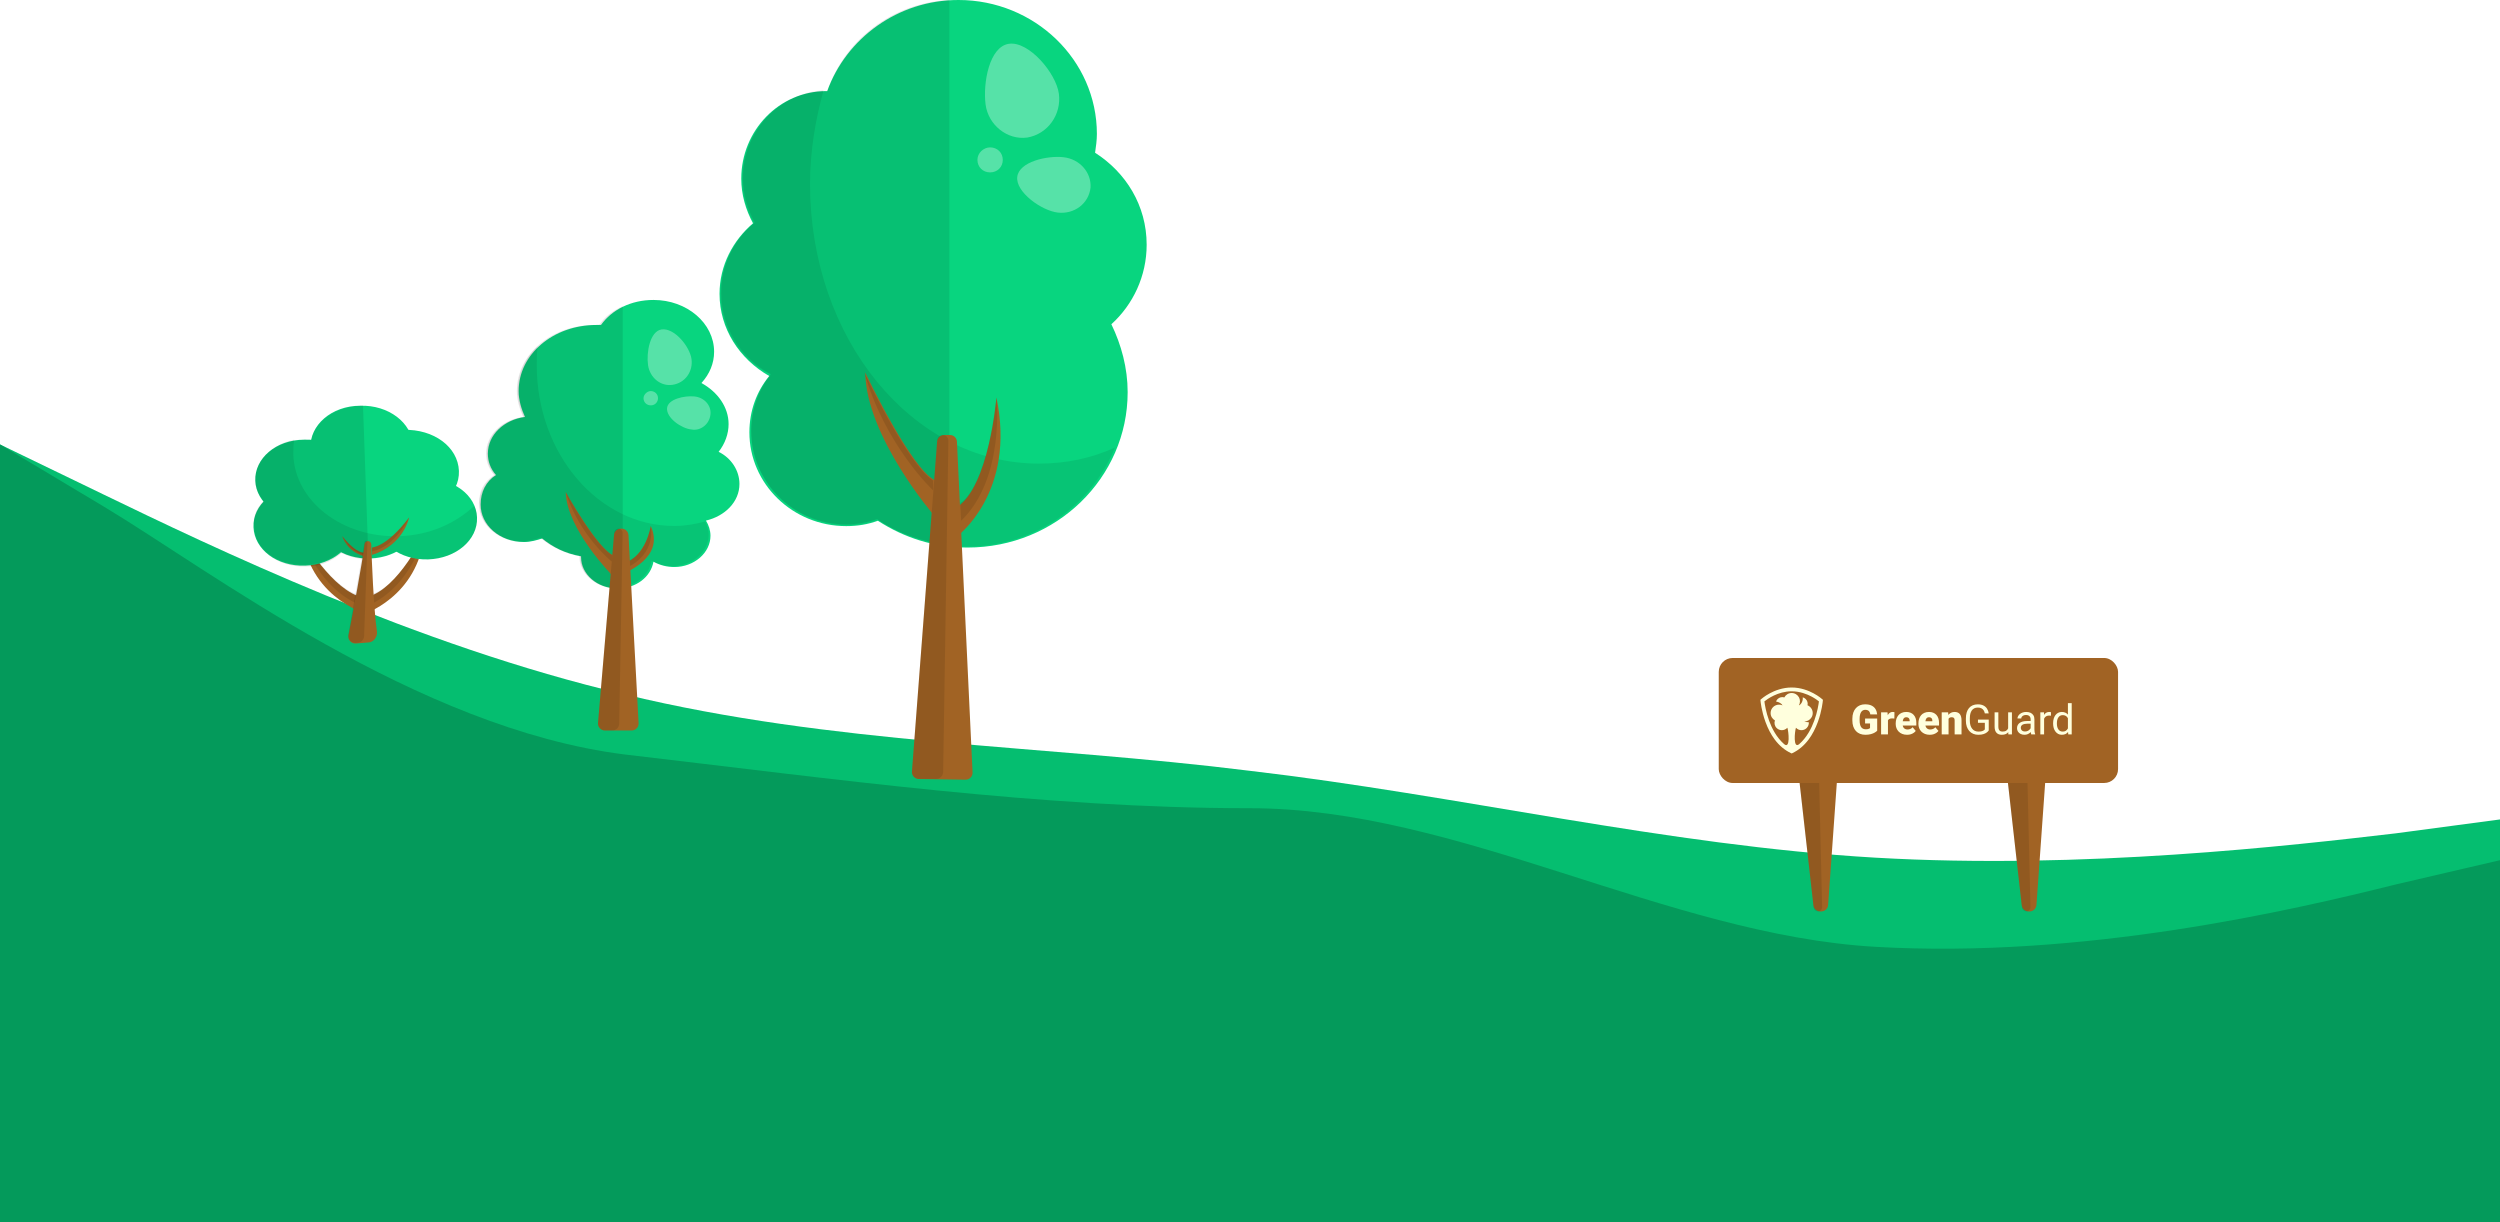 <svg width="1440" height="704" viewBox="0 0 1440 704" fill="none" xmlns="http://www.w3.org/2000/svg">
<path fill-rule="evenodd" clip-rule="evenodd" d="M1440 472L1380 480C1320 487 1200 501 1080 494C960 487 840 458 720 444C600 429 480 429 360 400C240 372 120 314 60 285L0 256V602H60C120 602 240 602 360 602C480 602 600 602 720 602C840 602 960 602 1080 602C1200 602 1320 602 1380 602H1440V472Z" fill="#05BE70"/>
<path fill-rule="evenodd" clip-rule="evenodd" d="M0 256L60 291.92C120 327.84 240 419.635 360 434.601C480 448.57 600 465.532 720 465.532C840 465.532 960 538.37 1080 545.354C1200 552.338 1320 524.401 1380 509.434L1440 495.465V704H1380C1320 704 1200 704 1080 704C960 704 840 704 720 704C600 704 480 704 360 704C240 704 120 704 60 704H3.4432e-05L0 256Z" fill="#049A5B"/>
<g clip-path="url(#clip0_113_80)">
<path d="M174.164 309.855C174.164 309.855 191.365 340.725 209.608 344.327L213.257 354.617C213.257 354.102 179.898 346.385 174.164 309.855Z" fill="#A16324"/>
<path opacity="0.1" d="M174.165 309.855C174.165 309.855 183.026 339.696 209.608 349.472L207.523 342.783C207.523 342.783 193.971 342.268 174.165 309.855Z" fill="black"/>
<path d="M244.531 307.282C244.531 307.282 229.415 339.181 211.694 343.812L208.566 354.102C208.566 354.102 240.883 344.326 244.531 307.282Z" fill="#A16324"/>
<path opacity="0.1" d="M244.531 307.282C244.531 307.282 237.755 337.638 211.694 348.957L213.257 342.268C213.779 342.268 227.331 341.239 244.531 307.282Z" fill="black"/>
<path d="M202.311 273.325C202.833 287.216 216.906 297.506 234.107 296.992C251.307 296.477 264.859 284.644 264.338 271.267C263.817 257.375 249.743 247.085 232.543 247.599C215.342 248.114 201.79 259.433 202.311 273.325Z" fill="#08D57F"/>
<path d="M178.856 257.889C179.377 270.752 192.929 281.042 209.088 280.528C225.246 280.013 238.277 269.209 237.755 256.346C237.234 243.483 223.682 233.193 207.524 233.708C190.845 233.708 178.335 245.027 178.856 257.889Z" fill="#08D57F"/>
<path d="M216.906 300.079C217.427 312.942 230.458 322.717 246.616 322.203C262.774 321.688 275.284 310.884 274.763 298.021C274.241 285.158 261.211 275.383 245.052 275.897C228.894 276.926 216.385 287.731 216.906 300.079Z" fill="#08D57F"/>
<path d="M183.547 299.564C184.069 312.427 197.099 322.203 213.258 321.688C229.416 321.174 241.925 310.369 241.404 298.021C240.883 285.158 227.852 275.383 211.694 275.897C195.536 276.412 183.026 286.702 183.547 299.564Z" fill="#08D57F"/>
<path d="M147.061 276.926C147.582 289.789 160.613 299.564 176.771 299.05C192.93 298.535 205.439 287.731 204.918 275.383C204.397 262.52 191.366 252.744 175.208 253.259C159.049 253.259 146.54 264.064 147.061 276.926Z" fill="#08D57F"/>
<path d="M146.018 303.68C146.539 316.543 159.57 326.319 175.728 325.804C191.887 325.29 204.396 314.485 203.875 302.137C203.354 289.274 190.323 279.499 174.165 280.013C158.007 280.013 145.497 290.818 146.018 303.68Z" fill="#08D57F"/>
<path d="M151.752 288.76C149.146 285.158 147.061 281.042 147.061 276.926C146.54 265.607 156.443 255.831 169.474 253.259C168.952 255.831 168.952 258.918 168.952 262.005C169.995 288.76 197.099 309.854 229.937 308.825C247.137 308.311 262.253 301.622 273.199 291.332C274.241 293.39 274.763 295.963 274.763 298.021C275.284 310.883 262.774 321.688 246.616 322.203C239.84 322.203 233.064 320.659 228.373 317.572C224.203 319.63 218.991 321.174 213.257 321.688C207.002 321.688 201.269 320.659 196.057 317.572C190.844 322.203 183.547 325.29 175.729 325.29C159.57 325.804 146.539 316.029 146.018 303.166C145.497 298.021 148.103 292.876 151.752 288.76Z" fill="black" fill-opacity="0.08"/>
<path d="M235.67 298.021C235.67 298.021 232.543 313.971 214.299 319.63V315.514C213.778 315 221.597 316.543 235.67 298.021Z" fill="#A16324"/>
<path opacity="0.1" d="M235.67 298.021C235.67 298.021 227.851 315 214.299 317.572V315.514C213.778 315 222.639 315.514 235.67 298.021Z" fill="black"/>
<path d="M197.098 308.825C197.098 308.825 199.705 318.087 210.65 320.659V318.087C210.129 318.601 205.959 319.63 197.098 308.825Z" fill="#A16324"/>
<path opacity="0.1" d="M197.098 308.825C197.098 308.825 202.311 318.601 210.65 319.63V318.087C210.129 318.601 204.917 319.116 197.098 308.825Z" fill="black"/>
<path opacity="0.1" d="M151.752 288.76C149.146 285.158 147.061 281.557 147.061 276.926C146.54 264.064 159.049 253.773 175.207 253.259C176.771 253.259 177.814 253.259 179.377 253.259C181.462 242.454 193.45 234.222 207.524 233.708C208.045 233.708 208.566 233.708 209.087 233.708L212.215 322.203C206.481 322.203 201.269 320.659 196.578 318.601C191.366 323.232 184.068 326.319 176.25 326.319C160.092 326.833 147.061 317.058 146.54 304.195C145.497 298.021 147.582 292.876 151.752 288.76Z" fill="black"/>
<path d="M212.189 311.688C213.107 311.818 213.799 312.563 213.83 313.49C214.072 320.675 215.172 350.519 217.128 363.763C217.543 366.573 215.372 369.792 212.541 370.025L204.989 370.646C202.341 370.864 200.214 368.508 200.722 365.9C203.081 353.803 208.811 323.934 209.952 313.454C210.073 312.343 211.082 311.532 212.189 311.688V311.688Z" fill="#A16324"/>
<path opacity="0.1" d="M210.829 311.398C211.302 311.398 211.679 311.79 211.663 312.261L209.739 366.389C209.665 368.462 208.02 370.134 205.949 370.242L204.724 370.306C202.156 370.439 200.131 368.149 200.577 365.617L210.008 312.087C210.078 311.689 210.425 311.398 210.829 311.398V311.398Z" fill="black"/>
<path d="M414.453 169.273C414.453 152.808 422.272 138.402 433.739 128.627C429.569 120.909 426.963 112.162 426.963 102.901C426.963 75.118 448.854 52.48 475.959 52.48C475.959 52.48 475.959 52.48 476.48 52.48C487.426 22.124 517.136 0 552.058 0C595.842 0 631.807 34.472 631.807 77.176C631.807 80.778 631.286 84.379 630.764 87.981C648.486 99.3 660.475 118.336 660.475 140.975C660.475 158.982 652.656 175.447 640.147 186.766C645.88 198.599 649.529 211.977 649.529 225.868C649.529 275.261 608.351 315.392 557.271 315.392C537.985 315.392 520.784 309.733 505.669 299.957C499.935 302.015 494.202 303.044 487.426 303.044C456.673 303.044 431.654 278.862 431.654 249.021C431.654 236.673 435.824 225.354 443.121 216.607C425.92 206.832 414.453 189.338 414.453 169.273Z" fill="#08D57F"/>
<path d="M415.496 168.758C415.496 152.294 422.793 137.888 434.781 128.112C430.611 120.394 428.005 111.648 428.005 102.387C428.005 75.632 448.854 53.509 474.395 51.965C469.704 68.944 466.576 86.951 466.576 105.988C466.576 194.998 525.475 267.029 598.448 267.029C614.085 267.029 628.679 263.942 642.231 257.768C628.679 291.211 595.842 314.878 556.749 314.878C537.985 314.878 520.263 309.218 505.669 299.443C499.935 301.501 494.202 302.53 487.947 302.53C457.715 302.53 432.696 278.348 432.696 248.507C432.696 236.158 436.866 224.839 444.163 215.578C427.484 206.832 415.496 189.338 415.496 168.758Z" fill="black" fill-opacity="0.08"/>
<path opacity="0.1" d="M414.974 169.273C414.974 153.323 422.271 138.402 434.26 128.627C430.09 120.909 427.484 112.677 427.484 102.901C427.484 75.118 449.375 52.48 475.958 52.48C475.958 52.48 475.958 52.48 476.479 52.48C486.383 23.153 514.008 1.544 546.846 0V313.849C531.73 312.305 517.135 307.16 505.147 298.928C499.414 300.986 493.68 302.015 487.425 302.015C457.194 302.015 432.696 277.833 432.696 247.992C432.696 235.644 436.866 224.325 443.642 215.578C426.441 207.346 414.974 189.338 414.974 169.273Z" fill="black"/>
<path d="M547.201 250.565C549.337 250.565 551.096 252.242 551.196 254.376L560.198 444.914C560.306 447.218 558.45 449.136 556.144 449.102L529.209 448.711C526.903 448.678 525.103 446.707 525.278 444.407L539.788 254.26C539.947 252.175 541.686 250.565 543.777 250.565H547.201Z" fill="#A16324"/>
<path d="M537.985 296.87C537.985 296.87 498.892 251.594 498.371 214.549C498.371 214.549 525.475 271.659 539.027 276.804L537.985 296.87Z" fill="#A16324"/>
<path d="M573.95 228.955C573.95 228.955 569.78 280.406 551.016 292.24L551.537 308.704C551.537 308.704 585.417 283.493 573.95 228.955Z" fill="#A16324"/>
<path opacity="0.1" d="M543.054 250.565C544.852 250.565 546.302 252.037 546.274 253.835L543.26 444.713C543.225 446.897 541.445 448.649 539.26 448.649H529.272C526.942 448.649 525.106 446.667 525.283 444.345L539.843 253.54C539.971 251.861 541.371 250.565 543.054 250.565V250.565Z" fill="black"/>
<path opacity="0.1" d="M537.464 282.464C537.464 282.464 509.839 256.739 497.85 214.549C497.85 214.549 522.348 267.029 537.464 276.804V282.464Z" fill="black"/>
<path opacity="0.1" d="M573.95 228.955C573.95 228.955 579.162 275.261 553.622 299.957L553.101 289.667C552.579 290.182 567.695 284.008 573.95 228.955Z" fill="black"/>
<path d="M609.915 54.023C608.351 42.19 592.714 23.667 581.247 25.211C569.78 26.754 566.131 47.849 567.695 60.197C569.259 72.031 580.204 80.778 591.672 79.234C603.66 77.176 611.478 65.857 609.915 54.023Z" fill="white" fill-opacity="0.32"/>
<path d="M609.394 122.453C600.012 121.424 584.896 110.619 585.939 101.872C586.981 93.126 603.139 89.524 612.521 90.553C621.904 91.582 628.68 99.3 628.158 108.046C627.116 117.307 618.776 123.482 609.394 122.453Z" fill="white" fill-opacity="0.32"/>
<path d="M563.004 92.097C563.004 96.213 566.132 99.3 570.301 99.3C574.471 99.3 577.599 96.213 577.599 92.097C577.599 87.981 574.471 84.894 570.301 84.894C566.653 84.894 563.004 87.981 563.004 92.097Z" fill="white" fill-opacity="0.32"/>
<path d="M285.708 273.617C282.581 270.016 281.017 265.9 281.017 261.269C281.017 250.464 290.4 241.718 302.388 240.174C300.303 235.544 298.739 230.399 298.739 225.254C298.739 204.159 318.546 187.18 343.565 187.18C344.608 187.18 345.129 187.18 346.171 187.18C352.426 178.433 363.372 172.774 376.403 172.774C395.688 172.774 411.325 186.151 411.325 202.615C411.325 209.304 408.719 215.478 404.028 220.623C413.41 225.768 419.665 234.515 419.665 244.29C419.665 249.95 417.58 255.609 413.932 260.24C421.229 263.842 425.92 271.045 425.92 278.762C425.92 289.052 417.58 297.284 406.634 299.857C408.198 302.43 409.24 305.517 409.24 308.604C409.24 318.379 399.858 326.611 388.391 326.611C384.221 326.611 380.051 325.582 376.403 323.524C374.839 332.271 366.499 338.959 355.554 338.959C344.086 338.959 334.704 330.727 334.704 320.952V320.437C325.843 318.894 318.546 315.292 312.291 310.147C309.164 311.176 305.515 312.205 301.867 312.205C287.793 312.205 276.848 302.43 276.848 290.596C276.848 283.393 279.975 277.219 285.708 273.617Z" fill="#08D57F"/>
<path d="M285.187 273.617C282.06 270.016 280.496 265.9 280.496 261.269C280.496 250.464 289.879 241.718 301.867 240.174C299.782 235.544 298.218 230.399 298.218 225.254C298.218 215.478 302.388 206.217 309.685 199.528C309.164 203.13 309.164 206.731 309.164 210.333C309.164 261.269 344.608 302.944 388.391 302.944C394.646 302.944 400.38 301.915 406.113 300.372C407.156 302.43 408.198 305.002 408.198 308.089C408.198 317.865 398.816 326.097 387.349 326.097C383.179 326.097 379.009 325.068 375.361 323.01C373.797 331.756 365.457 338.445 354.511 338.445C343.044 338.445 333.662 330.213 333.662 320.437V319.923C324.801 318.379 317.504 314.778 311.249 309.633C308.122 310.662 304.473 311.691 300.824 311.691C286.751 311.691 275.805 301.915 275.805 290.081C276.326 283.393 279.975 277.219 285.187 273.617Z" fill="black" fill-opacity="0.08"/>
<path opacity="0.1" d="M284.666 273.617C281.538 270.016 279.975 265.9 279.975 261.269C279.975 250.464 289.357 241.718 301.345 240.174C299.26 235.544 297.697 230.399 297.697 225.254C297.697 204.159 317.503 187.18 342.522 187.18C343.565 187.18 344.086 187.18 345.129 187.18C348.256 182.55 352.947 178.948 358.681 176.375V338.445C357.638 338.445 356.075 338.959 355.032 338.959C343.565 338.959 334.183 330.727 334.183 320.952V320.437C325.322 318.894 318.025 315.292 311.77 310.147C308.642 311.176 304.994 312.205 301.345 312.205C287.272 312.205 276.326 302.43 276.326 290.596C275.284 283.393 278.932 277.219 284.666 273.617Z" fill="black"/>
<path d="M352.948 331.756C352.948 331.756 326.365 305.002 325.843 283.393C325.843 283.393 344.608 316.836 353.469 319.923L352.948 331.756Z" fill="#A16324"/>
<path d="M374.84 302.944C374.84 302.944 372.233 320.437 359.203 324.553L359.724 330.213C359.724 329.698 383.179 321.466 374.84 302.944Z" fill="#A16324"/>
<path opacity="0.1" d="M352.426 323.524C352.426 323.524 333.662 308.604 325.843 283.393C325.843 283.393 342.523 314.263 352.947 319.923L352.426 323.524Z" fill="black"/>
<path opacity="0.1" d="M374.839 302.944C374.839 302.944 378.488 318.894 360.766 327.126L360.245 323.524C360.766 323.524 371.19 321.466 374.839 302.944Z" fill="black"/>
<path d="M358.018 304.488C360.144 304.488 361.898 306.15 362.012 308.273L367.837 416.551C367.96 418.841 366.136 420.766 363.843 420.766H348.442C346.099 420.766 344.258 418.761 344.456 416.427L353.678 308.148C353.855 306.078 355.586 304.488 357.664 304.488H358.018Z" fill="#A16324"/>
<path opacity="0.1" d="M356.214 304.488C357.569 304.488 358.661 305.599 358.636 306.953L356.666 416.838C356.627 419.019 354.848 420.766 352.667 420.766H348.441C346.098 420.766 344.257 418.761 344.456 416.427L353.801 306.704C353.908 305.451 354.956 304.488 356.214 304.488V304.488Z" fill="black"/>
<path d="M398.295 206.731C397.252 199.528 388.391 188.724 381.094 189.753C374.318 190.782 372.233 203.13 373.276 210.333C374.318 217.536 380.573 222.681 387.349 221.652C394.646 220.623 399.337 213.934 398.295 206.731Z" fill="white" fill-opacity="0.32"/>
<path d="M398.294 247.377C392.561 246.863 383.7 240.689 384.221 235.029C384.742 229.884 394.124 227.826 399.858 228.341C405.592 228.855 409.761 233.486 409.24 238.631C408.719 244.29 403.507 248.406 398.294 247.377Z" fill="white" fill-opacity="0.32"/>
<path d="M370.669 229.37C370.669 231.942 372.754 233.486 374.839 233.486C377.445 233.486 379.009 231.428 379.009 229.37C379.009 226.797 376.924 225.254 374.839 225.254C372.754 225.254 370.669 227.312 370.669 229.37Z" fill="white" fill-opacity="0.32"/>
</g>
<path d="M1049.01 525C1051.11 525 1052.85 523.378 1053 521.284L1058.7 441.284C1058.86 438.969 1057.03 437 1054.71 437H1039.48C1037.09 437 1035.23 439.076 1035.5 441.448L1044.51 521.448C1044.74 523.471 1046.45 525 1048.49 525H1049.01Z" fill="#A16324"/>
<path opacity="0.1" d="M1047.1 525C1048.48 525 1049.58 523.868 1049.55 522.493L1047.61 440.905C1047.56 438.734 1045.79 437 1043.62 437H1039.48C1037.09 437 1035.23 439.076 1035.5 441.448L1044.67 522.825C1044.81 524.064 1045.85 525 1047.1 525V525Z" fill="black"/>
<path d="M1169.01 525C1171.11 525 1172.85 523.378 1173 521.284L1178.7 441.284C1178.86 438.969 1177.03 437 1174.71 437H1159.48C1157.09 437 1155.23 439.076 1155.5 441.448L1164.51 521.448C1164.74 523.471 1166.45 525 1168.49 525H1169.01Z" fill="#A16324"/>
<path opacity="0.1" d="M1167.1 525C1168.48 525 1169.58 523.868 1169.55 522.493L1167.61 440.905C1167.56 438.734 1165.79 437 1163.62 437H1159.48C1157.09 437 1155.23 439.076 1155.5 441.448L1164.67 522.825C1164.81 524.064 1165.85 525 1167.1 525V525Z" fill="black"/>
<g filter="url(#filter0_i_113_80)">
<rect x="992" y="377" width="230" height="72" rx="8" fill="#A16324"/>
<path d="M1051.6 400.728C1051.52 400.658 1049.69 399.008 1046.61 397.353C1043.76 395.823 1039.27 394 1034 394C1028.73 394 1024.24 395.823 1021.39 397.353C1018.31 399.008 1016.48 400.658 1016.4 400.728L1016 401.092L1016.05 401.631C1016.07 401.864 1016.56 407.391 1018.93 413.879C1020.33 417.71 1022.09 421.074 1024.17 423.878C1026.81 427.424 1029.95 430.081 1033.53 431.776L1034 432L1034.47 431.776C1038.05 430.081 1041.19 427.424 1043.83 423.878C1045.91 421.074 1047.67 417.71 1049.07 413.879C1051.44 407.391 1051.93 401.864 1051.95 401.631L1052 401.092L1051.6 400.728ZM1047 413.131C1045.43 417.435 1042.74 422.79 1038.3 426.652C1034.72 429.559 1035.76 419.282 1036.47 417.155C1036.53 417.219 1036.58 417.284 1036.65 417.346C1038.3 418.998 1040.99 418.998 1042.65 417.346C1043.56 416.437 1043.97 415.218 1043.88 414.029C1042.85 413.997 1041.81 413.797 1041.25 413.587C1042.13 413.587 1042.94 413.359 1043.65 412.957C1045.13 412.123 1046.13 410.543 1046.13 408.728C1046.13 406.706 1044.89 404.974 1043.13 404.242C1043.42 402.994 1043.08 401.63 1042.1 400.657C1041.61 400.163 1041.01 399.833 1040.38 399.664C1040.64 401.95 1039.29 403.916 1038.15 404.297C1038.55 403.6 1038.78 402.793 1038.78 401.933C1038.78 401.129 1038.58 400.372 1038.23 399.707C1037.42 398.199 1035.83 397.17 1034 397.169C1032.17 397.17 1030.58 398.199 1029.77 399.707C1028.45 399.298 1026.95 399.613 1025.9 400.657C1025.48 401.073 1025.18 401.56 1025 402.079C1026.78 402.368 1028.26 403.294 1028.75 404.297C1028.14 404.022 1027.46 403.869 1026.75 403.869C1026.08 403.869 1025.45 404.003 1024.87 404.242C1023.11 404.974 1021.87 406.706 1021.87 408.728C1021.87 410.543 1022.87 412.123 1024.35 412.957C1023.83 414.442 1024.16 416.159 1025.35 417.346C1027.01 418.998 1029.7 418.998 1031.35 417.346C1031.42 417.284 1031.47 417.219 1031.53 417.155C1032.24 419.281 1033.33 429.625 1029.69 426.644C1025.27 422.794 1022.59 417.465 1021.02 413.181C1019.16 408.108 1018.49 403.542 1018.3 401.999C1019.92 400.695 1026.08 396.191 1034 396.191C1038.78 396.191 1042.9 397.854 1045.51 399.25C1047.55 400.345 1049.03 401.453 1049.7 401.999C1049.52 403.536 1048.85 408.066 1047 413.131Z" fill="#FFFFDD"/>
<path d="M1083.26 411.883V418.891C1082.97 419.211 1082.52 419.555 1081.92 419.922C1081.33 420.281 1080.58 420.59 1079.67 420.848C1078.77 421.105 1077.7 421.234 1076.47 421.234C1075.34 421.234 1074.31 421.055 1073.39 420.695C1072.47 420.328 1071.68 419.793 1071.01 419.09C1070.36 418.379 1069.85 417.512 1069.49 416.488C1069.14 415.457 1068.96 414.277 1068.96 412.949V412C1068.96 410.672 1069.14 409.492 1069.5 408.461C1069.86 407.43 1070.36 406.562 1071.01 405.859C1071.67 405.148 1072.44 404.609 1073.32 404.242C1074.21 403.875 1075.19 403.691 1076.25 403.691C1077.82 403.691 1079.1 403.941 1080.08 404.441C1081.07 404.934 1081.81 405.617 1082.32 406.492C1082.83 407.359 1083.14 408.363 1083.25 409.504H1079.3C1079.22 408.941 1079.07 408.465 1078.85 408.074C1078.64 407.676 1078.34 407.375 1077.94 407.172C1077.54 406.961 1077.02 406.855 1076.39 406.855C1075.9 406.855 1075.45 406.961 1075.04 407.172C1074.64 407.383 1074.3 407.703 1074.02 408.133C1073.74 408.555 1073.52 409.086 1073.37 409.727C1073.22 410.367 1073.14 411.117 1073.14 411.977V412.949C1073.14 413.801 1073.21 414.547 1073.36 415.188C1073.5 415.828 1073.72 416.363 1074.01 416.793C1074.31 417.215 1074.68 417.535 1075.14 417.754C1075.6 417.965 1076.14 418.07 1076.77 418.07C1077.2 418.07 1077.58 418.035 1077.89 417.965C1078.2 417.887 1078.46 417.793 1078.66 417.684C1078.88 417.566 1079.04 417.457 1079.14 417.355V414.707H1076.29V411.883H1083.26ZM1089.46 411.461V421H1085.51V408.32H1089.2L1089.46 411.461ZM1093.21 408.227L1093.14 411.895C1092.98 411.879 1092.77 411.859 1092.5 411.836C1092.24 411.812 1092.02 411.801 1091.84 411.801C1091.38 411.801 1090.98 411.855 1090.64 411.965C1090.31 412.066 1090.04 412.223 1089.82 412.434C1089.61 412.637 1089.45 412.895 1089.35 413.207C1089.26 413.52 1089.21 413.883 1089.22 414.297L1088.51 413.828C1088.51 412.977 1088.59 412.203 1088.75 411.508C1088.93 410.805 1089.17 410.199 1089.48 409.691C1089.79 409.176 1090.17 408.781 1090.62 408.508C1091.06 408.227 1091.56 408.086 1092.12 408.086C1092.31 408.086 1092.5 408.098 1092.69 408.121C1092.89 408.145 1093.06 408.18 1093.21 408.227ZM1100.47 421.234C1099.44 421.234 1098.52 421.074 1097.71 420.754C1096.89 420.426 1096.21 419.977 1095.64 419.406C1095.09 418.836 1094.66 418.18 1094.37 417.438C1094.08 416.695 1093.93 415.91 1093.93 415.082V414.637C1093.93 413.707 1094.06 412.848 1094.32 412.059C1094.58 411.262 1094.96 410.566 1095.47 409.973C1095.98 409.379 1096.61 408.918 1097.38 408.59C1098.14 408.254 1099.04 408.086 1100.05 408.086C1100.95 408.086 1101.75 408.23 1102.46 408.52C1103.18 408.809 1103.78 409.223 1104.27 409.762C1104.77 410.301 1105.15 410.953 1105.41 411.719C1105.67 412.484 1105.8 413.344 1105.8 414.297V415.902H1095.45V413.43H1101.95V413.125C1101.96 412.703 1101.88 412.344 1101.73 412.047C1101.58 411.75 1101.36 411.523 1101.07 411.367C1100.78 411.211 1100.43 411.133 1100.02 411.133C1099.59 411.133 1099.23 411.227 1098.95 411.414C1098.68 411.602 1098.46 411.859 1098.3 412.188C1098.16 412.508 1098.05 412.879 1097.99 413.301C1097.93 413.723 1097.89 414.168 1097.89 414.637V415.082C1097.89 415.551 1097.96 415.977 1098.08 416.359C1098.21 416.742 1098.4 417.07 1098.64 417.344C1098.89 417.609 1099.19 417.816 1099.54 417.965C1099.89 418.113 1100.29 418.188 1100.73 418.188C1101.27 418.188 1101.8 418.086 1102.32 417.883C1102.85 417.68 1103.3 417.344 1103.67 416.875L1105.46 419.008C1105.21 419.375 1104.84 419.73 1104.36 420.074C1103.89 420.418 1103.33 420.699 1102.68 420.918C1102.02 421.129 1101.29 421.234 1100.47 421.234ZM1113.55 421.234C1112.52 421.234 1111.6 421.074 1110.79 420.754C1109.97 420.426 1109.29 419.977 1108.72 419.406C1108.17 418.836 1107.74 418.18 1107.45 417.438C1107.16 416.695 1107.01 415.91 1107.01 415.082V414.637C1107.01 413.707 1107.14 412.848 1107.4 412.059C1107.66 411.262 1108.04 410.566 1108.55 409.973C1109.05 409.379 1109.69 408.918 1110.46 408.59C1111.22 408.254 1112.11 408.086 1113.13 408.086C1114.03 408.086 1114.83 408.23 1115.54 408.52C1116.25 408.809 1116.86 409.223 1117.35 409.762C1117.85 410.301 1118.23 410.953 1118.48 411.719C1118.75 412.484 1118.88 413.344 1118.88 414.297V415.902H1108.52V413.43H1115.03V413.125C1115.04 412.703 1114.96 412.344 1114.8 412.047C1114.66 411.75 1114.44 411.523 1114.15 411.367C1113.86 411.211 1113.51 411.133 1113.09 411.133C1112.66 411.133 1112.31 411.227 1112.03 411.414C1111.75 411.602 1111.54 411.859 1111.38 412.188C1111.23 412.508 1111.13 412.879 1111.07 413.301C1111 413.723 1110.97 414.168 1110.97 414.637V415.082C1110.97 415.551 1111.04 415.977 1111.16 416.359C1111.29 416.742 1111.48 417.07 1111.72 417.344C1111.97 417.609 1112.27 417.816 1112.61 417.965C1112.96 418.113 1113.36 418.188 1113.81 418.188C1114.35 418.188 1114.88 418.086 1115.4 417.883C1115.93 417.68 1116.38 417.344 1116.75 416.875L1118.54 419.008C1118.29 419.375 1117.92 419.73 1117.44 420.074C1116.97 420.418 1116.41 420.699 1115.75 420.918C1115.1 421.129 1114.36 421.234 1113.55 421.234ZM1124.37 411.027V421H1120.42V408.32H1124.12L1124.37 411.027ZM1123.9 414.227L1122.97 414.25C1122.97 413.281 1123.09 412.418 1123.32 411.66C1123.56 410.895 1123.89 410.246 1124.32 409.715C1124.75 409.184 1125.26 408.781 1125.86 408.508C1126.46 408.227 1127.12 408.086 1127.86 408.086C1128.45 408.086 1128.98 408.172 1129.46 408.344C1129.96 408.516 1130.38 408.793 1130.73 409.176C1131.09 409.559 1131.36 410.066 1131.55 410.699C1131.75 411.324 1131.84 412.098 1131.84 413.02V421H1127.87V413.008C1127.87 412.5 1127.8 412.113 1127.66 411.848C1127.52 411.574 1127.32 411.387 1127.05 411.285C1126.79 411.184 1126.46 411.133 1126.08 411.133C1125.67 411.133 1125.33 411.211 1125.05 411.367C1124.77 411.523 1124.54 411.742 1124.37 412.023C1124.2 412.297 1124.08 412.621 1124 412.996C1123.93 413.371 1123.9 413.781 1123.9 414.227ZM1147.51 412.504V418.75C1147.3 419.062 1146.96 419.414 1146.5 419.805C1146.04 420.188 1145.41 420.523 1144.59 420.812C1143.79 421.094 1142.75 421.234 1141.48 421.234C1140.44 421.234 1139.48 421.055 1138.61 420.695C1137.74 420.328 1136.98 419.797 1136.34 419.102C1135.71 418.398 1135.22 417.547 1134.87 416.547C1134.52 415.539 1134.35 414.398 1134.35 413.125V411.801C1134.35 410.527 1134.5 409.391 1134.8 408.391C1135.1 407.391 1135.55 406.543 1136.13 405.848C1136.72 405.145 1137.44 404.613 1138.29 404.254C1139.14 403.887 1140.12 403.703 1141.22 403.703C1142.52 403.703 1143.61 403.93 1144.49 404.383C1145.37 404.828 1146.06 405.445 1146.55 406.234C1147.05 407.023 1147.37 407.922 1147.51 408.93H1145.25C1145.15 408.312 1144.95 407.75 1144.64 407.242C1144.34 406.734 1143.92 406.328 1143.36 406.023C1142.81 405.711 1142.09 405.555 1141.22 405.555C1140.43 405.555 1139.75 405.699 1139.17 405.988C1138.59 406.277 1138.11 406.691 1137.74 407.23C1137.36 407.77 1137.08 408.422 1136.89 409.188C1136.71 409.953 1136.62 410.816 1136.62 411.777V413.125C1136.62 414.109 1136.74 414.988 1136.96 415.762C1137.2 416.535 1137.53 417.195 1137.96 417.742C1138.39 418.281 1138.9 418.691 1139.5 418.973C1140.1 419.254 1140.76 419.395 1141.49 419.395C1142.29 419.395 1142.95 419.328 1143.45 419.195C1143.95 419.055 1144.34 418.891 1144.62 418.703C1144.9 418.508 1145.11 418.324 1145.26 418.152V414.332H1141.31V412.504H1147.51ZM1158.69 418.07V408.32H1160.87V421H1158.8L1158.69 418.07ZM1159.1 415.398L1160 415.375C1160 416.219 1159.91 417 1159.73 417.719C1159.56 418.43 1159.28 419.047 1158.89 419.57C1158.5 420.094 1157.99 420.504 1157.36 420.801C1156.72 421.09 1155.95 421.234 1155.05 421.234C1154.43 421.234 1153.86 421.145 1153.35 420.965C1152.84 420.785 1152.4 420.508 1152.04 420.133C1151.67 419.758 1151.38 419.27 1151.18 418.668C1150.98 418.066 1150.89 417.344 1150.89 416.5V408.32H1153.05V416.523C1153.05 417.094 1153.12 417.566 1153.24 417.941C1153.38 418.309 1153.55 418.602 1153.77 418.82C1154 419.031 1154.25 419.18 1154.52 419.266C1154.8 419.352 1155.09 419.395 1155.39 419.395C1156.31 419.395 1157.04 419.219 1157.58 418.867C1158.12 418.508 1158.5 418.027 1158.74 417.426C1158.98 416.816 1159.1 416.141 1159.1 415.398ZM1171.65 418.832V412.305C1171.65 411.805 1171.55 411.371 1171.35 411.004C1171.15 410.629 1170.86 410.34 1170.46 410.137C1170.06 409.934 1169.57 409.832 1168.98 409.832C1168.43 409.832 1167.95 409.926 1167.54 410.113C1167.13 410.301 1166.81 410.547 1166.58 410.852C1166.35 411.156 1166.24 411.484 1166.24 411.836H1164.07C1164.07 411.383 1164.19 410.934 1164.42 410.488C1164.66 410.043 1164.99 409.641 1165.43 409.281C1165.88 408.914 1166.41 408.625 1167.02 408.414C1167.65 408.195 1168.34 408.086 1169.11 408.086C1170.03 408.086 1170.84 408.242 1171.55 408.555C1172.26 408.867 1172.81 409.34 1173.21 409.973C1173.62 410.598 1173.82 411.383 1173.82 412.328V418.234C1173.82 418.656 1173.86 419.105 1173.93 419.582C1174 420.059 1174.12 420.469 1174.27 420.812V421H1172C1171.89 420.75 1171.81 420.418 1171.75 420.004C1171.68 419.582 1171.65 419.191 1171.65 418.832ZM1172.03 413.312L1172.05 414.836H1169.86C1169.24 414.836 1168.69 414.887 1168.21 414.988C1167.72 415.082 1167.32 415.227 1166.99 415.422C1166.66 415.617 1166.41 415.863 1166.24 416.16C1166.07 416.449 1165.98 416.789 1165.98 417.18C1165.98 417.578 1166.07 417.941 1166.25 418.27C1166.43 418.598 1166.7 418.859 1167.06 419.055C1167.43 419.242 1167.88 419.336 1168.41 419.336C1169.07 419.336 1169.66 419.195 1170.16 418.914C1170.67 418.633 1171.07 418.289 1171.37 417.883C1171.68 417.477 1171.84 417.082 1171.86 416.699L1172.79 417.742C1172.73 418.07 1172.59 418.434 1172.34 418.832C1172.1 419.23 1171.78 419.613 1171.37 419.98C1170.97 420.34 1170.5 420.641 1169.94 420.883C1169.39 421.117 1168.78 421.234 1168.09 421.234C1167.23 421.234 1166.48 421.066 1165.83 420.73C1165.19 420.395 1164.69 419.945 1164.33 419.383C1163.98 418.812 1163.8 418.176 1163.8 417.473C1163.8 416.793 1163.93 416.195 1164.2 415.68C1164.46 415.156 1164.85 414.723 1165.35 414.379C1165.85 414.027 1166.45 413.762 1167.15 413.582C1167.86 413.402 1168.64 413.312 1169.51 413.312H1172.03ZM1179.4 410.312V421H1177.23V408.32H1179.34L1179.4 410.312ZM1183.36 408.25L1183.35 410.266C1183.17 410.227 1183 410.203 1182.83 410.195C1182.68 410.18 1182.5 410.172 1182.29 410.172C1181.79 410.172 1181.35 410.25 1180.97 410.406C1180.59 410.562 1180.26 410.781 1180 411.062C1179.73 411.344 1179.52 411.68 1179.36 412.07C1179.21 412.453 1179.12 412.875 1179.07 413.336L1178.46 413.688C1178.46 412.922 1178.54 412.203 1178.68 411.531C1178.84 410.859 1179.08 410.266 1179.4 409.75C1179.72 409.227 1180.12 408.82 1180.62 408.531C1181.12 408.234 1181.71 408.086 1182.4 408.086C1182.55 408.086 1182.73 408.105 1182.94 408.145C1183.14 408.176 1183.28 408.211 1183.36 408.25ZM1193.12 418.539V403H1195.3V421H1193.31L1193.12 418.539ZM1184.59 414.801V414.555C1184.59 413.586 1184.71 412.707 1184.94 411.918C1185.18 411.121 1185.52 410.438 1185.96 409.867C1186.41 409.297 1186.93 408.859 1187.54 408.555C1188.16 408.242 1188.85 408.086 1189.61 408.086C1190.4 408.086 1191.1 408.227 1191.69 408.508C1192.29 408.781 1192.8 409.184 1193.21 409.715C1193.64 410.238 1193.97 410.871 1194.21 411.613C1194.45 412.355 1194.62 413.195 1194.71 414.133V415.211C1194.63 416.141 1194.46 416.977 1194.21 417.719C1193.97 418.461 1193.64 419.094 1193.21 419.617C1192.8 420.141 1192.29 420.543 1191.69 420.824C1191.09 421.098 1190.39 421.234 1189.58 421.234C1188.84 421.234 1188.16 421.074 1187.54 420.754C1186.93 420.434 1186.41 419.984 1185.96 419.406C1185.52 418.828 1185.18 418.148 1184.94 417.367C1184.71 416.578 1184.59 415.723 1184.59 414.801ZM1186.77 414.555V414.801C1186.77 415.434 1186.83 416.027 1186.96 416.582C1187.09 417.137 1187.29 417.625 1187.57 418.047C1187.84 418.469 1188.19 418.801 1188.61 419.043C1189.03 419.277 1189.54 419.395 1190.12 419.395C1190.84 419.395 1191.43 419.242 1191.89 418.938C1192.36 418.633 1192.73 418.23 1193.02 417.73C1193.3 417.23 1193.52 416.688 1193.67 416.102V413.277C1193.58 412.848 1193.44 412.434 1193.26 412.035C1193.09 411.629 1192.86 411.27 1192.58 410.957C1192.31 410.637 1191.97 410.383 1191.56 410.195C1191.16 410.008 1190.69 409.914 1190.14 409.914C1189.55 409.914 1189.04 410.039 1188.61 410.289C1188.19 410.531 1187.84 410.867 1187.57 411.297C1187.29 411.719 1187.09 412.211 1186.96 412.773C1186.83 413.328 1186.77 413.922 1186.77 414.555Z" fill="#FFFFDD"/>
</g>
<defs>
<filter id="filter0_i_113_80" x="992" y="377" width="230" height="72" filterUnits="userSpaceOnUse" color-interpolation-filters="sRGB">
<feFlood flood-opacity="0" result="BackgroundImageFix"/>
<feBlend mode="normal" in="SourceGraphic" in2="BackgroundImageFix" result="shape"/>
<feColorMatrix in="SourceAlpha" type="matrix" values="0 0 0 0 0 0 0 0 0 0 0 0 0 0 0 0 0 0 127 0" result="hardAlpha"/>
<feOffset dx="-2" dy="2"/>
<feComposite in2="hardAlpha" operator="arithmetic" k2="-1" k3="1"/>
<feColorMatrix type="matrix" values="0 0 0 0 0 0 0 0 0 0 0 0 0 0 0 0 0 0 0.16 0"/>
<feBlend mode="normal" in2="shape" result="effect1_innerShadow_113_80"/>
</filter>
<clipPath id="clip0_113_80">
<rect width="514.98" height="450.411" fill="white" transform="matrix(-1 0 0 1 660.812 0)"/>
</clipPath>
</defs>
</svg>
